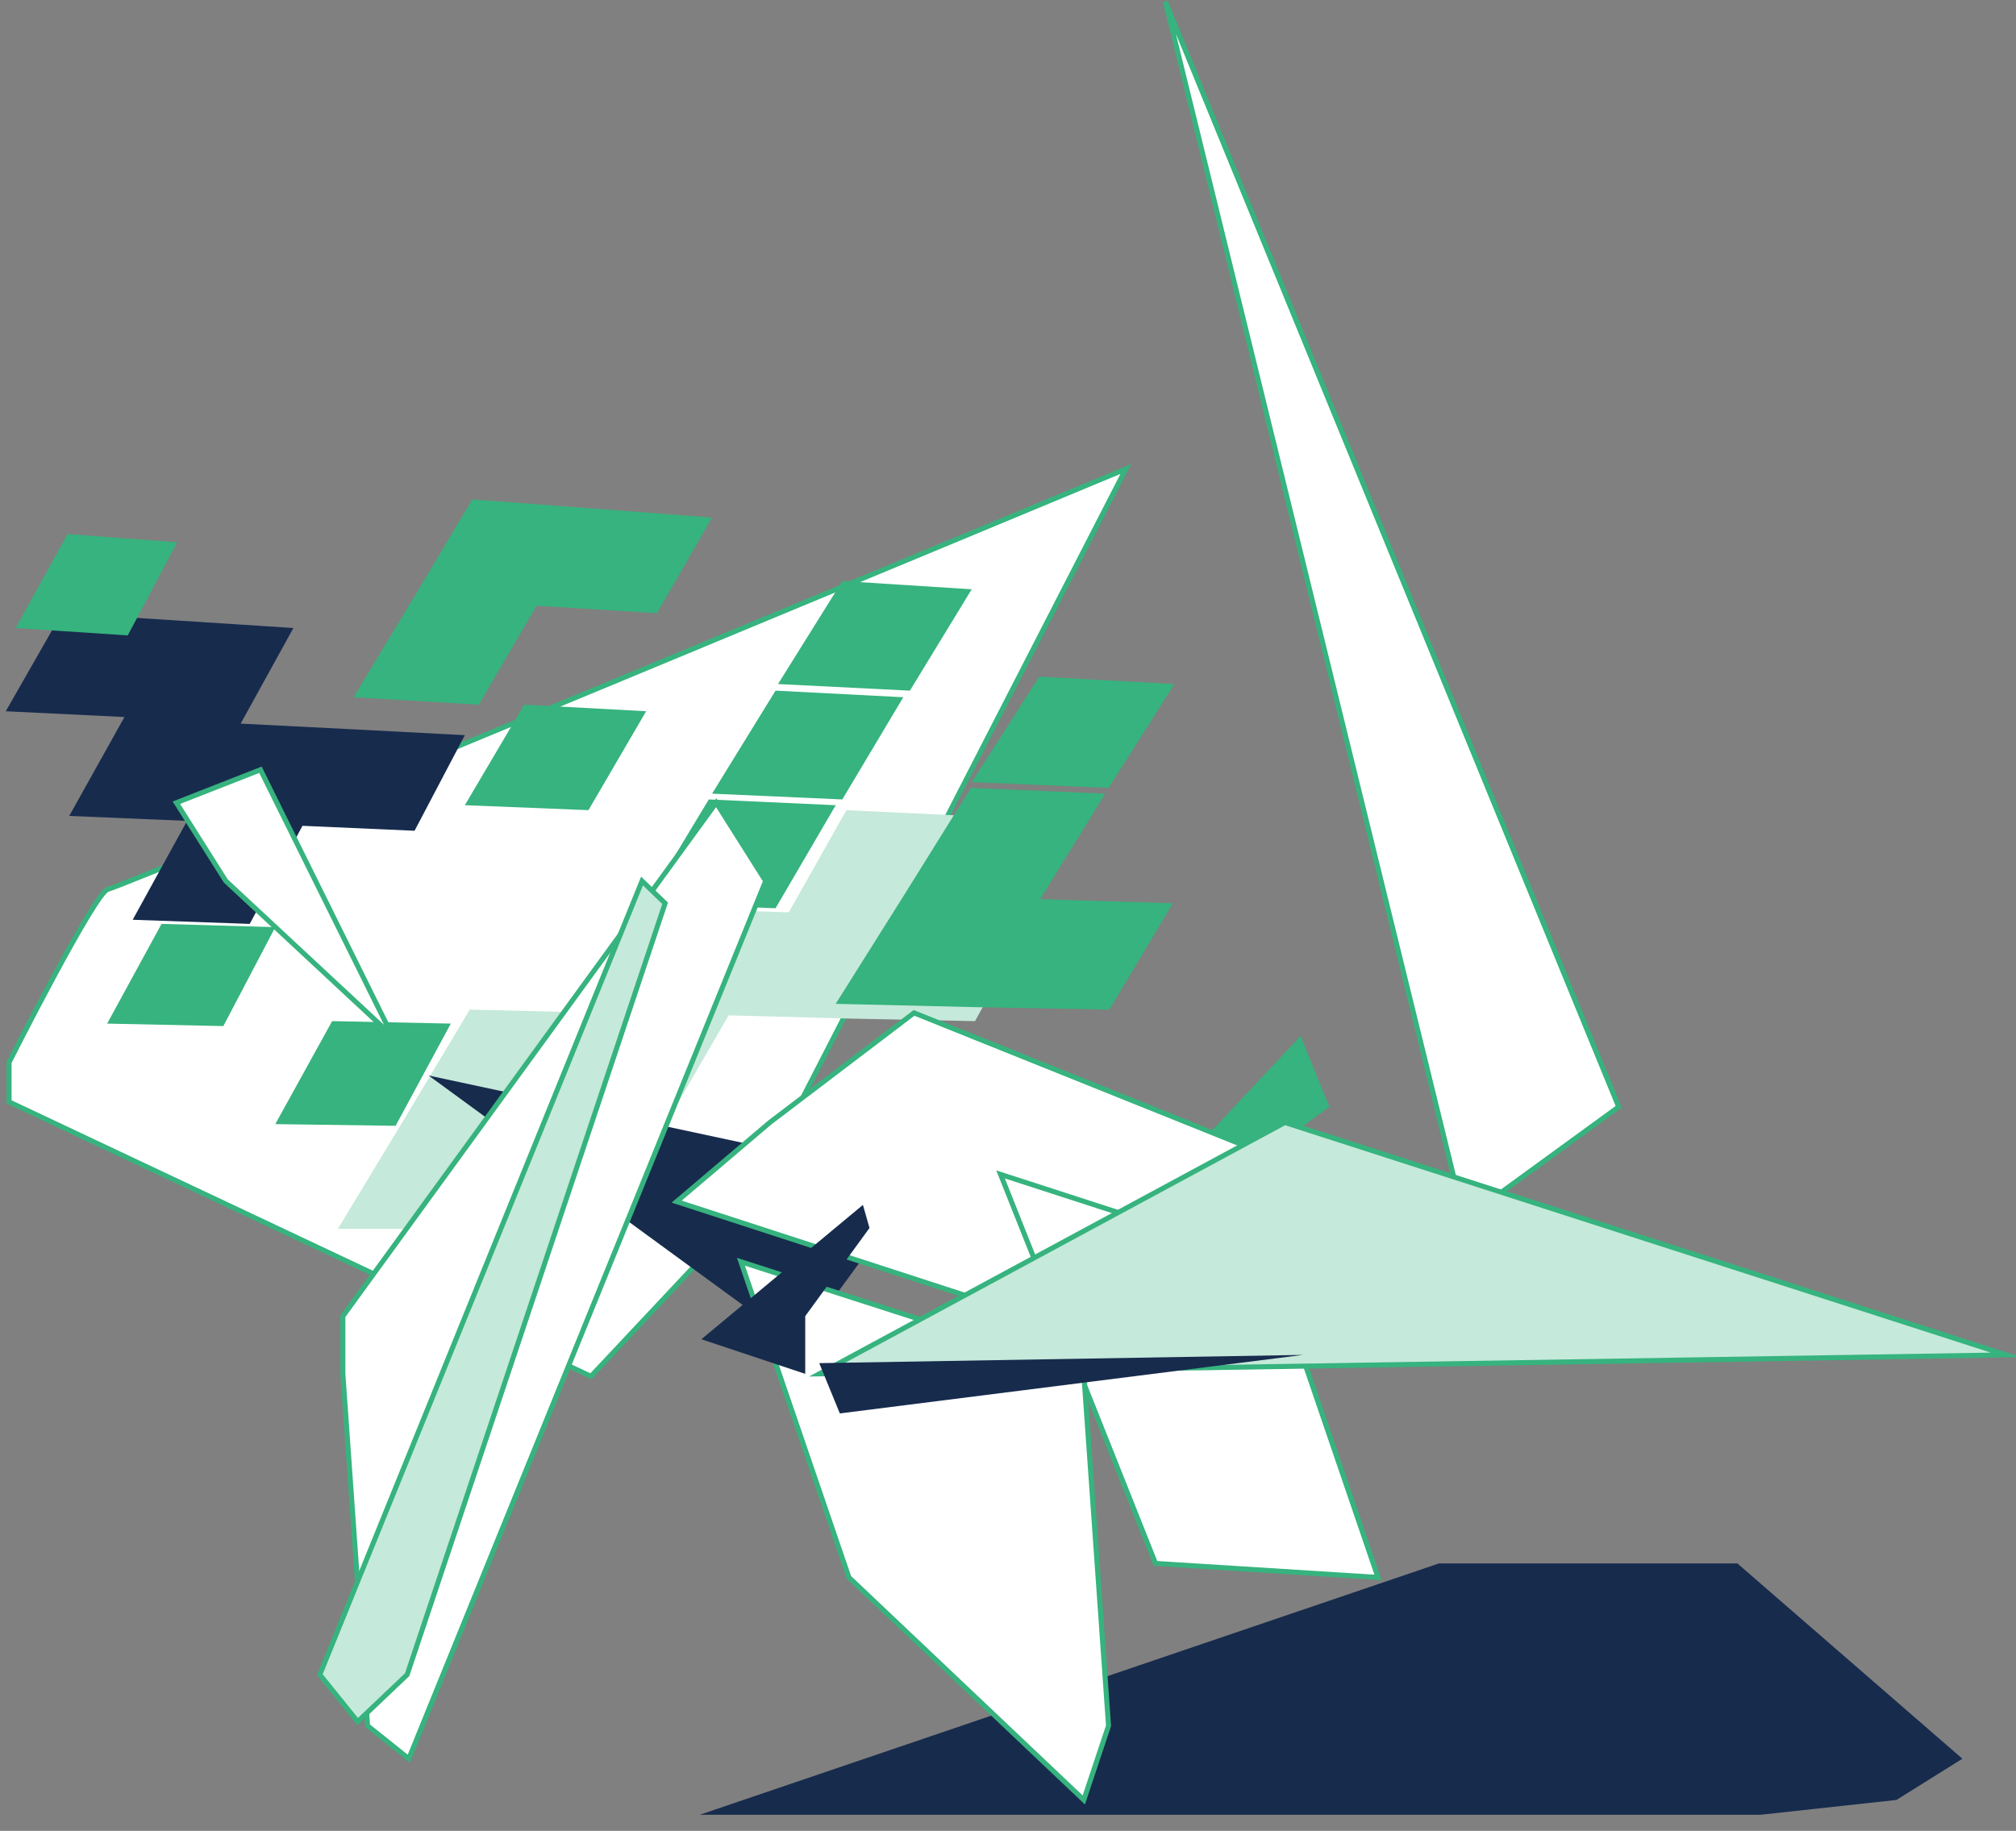 <svg width="240" height="218" viewBox="0 0 240 218" fill="none" xmlns="http://www.w3.org/2000/svg" xmlns:xlink="http://www.w3.org/1999/xlink">
<rect x="0" y="0" width="240" height="218" fill="#808080" stroke="none"/>
<path d="M171.312,186.154L83.302,216.084L209.578,216.084L225.767,214.318L233.616,209.411L206.83,186.154L171.312,186.154Z" transform="rotate(360 158.459 201.119)" fill="#172B4D"/>
<path d="M1.079,131.202L1.079,126.492C1.079,126.492 11.382,106.081 12.853,105.884C14.325,105.688 134.027,55.838 134.027,55.838L88.403,144.646L70.35,163.879L1.079,131.202Z" transform="rotate(360 67.553 109.859)" fill="#FFFFFF" stroke="#36B37E" stroke-width="0.599" stroke-miterlimit="10"/>
<path d="M78.886,108.142L93.898,108.633L100.766,96.465L115.189,97.152L108.419,109.026L122.744,109.516L116.072,121.586L101.649,121.292L86.735,120.899L79.474,133.46L64.07,133.362L56.417,146.315L40.228,146.315L48.175,133.166L55.926,120.212L71.527,120.605L78.886,108.142Z" transform="rotate(360 81.486 121.39)" fill="#C5E9DA"/>
<path d="M55.338,95.874L62.402,83.902L76.923,84.687L70.055,96.463L55.338,95.874Z" transform="rotate(360 66.13 90.183)" fill="#36B37E"/>
<path d="M76.924,107.554L84.381,95.189L99.491,95.876L92.328,108.143L76.924,107.554Z" transform="rotate(360 88.207 101.666)" fill="#36B37E"/>
<path d="M84.772,94.501L92.327,82.234L107.535,83.019L100.275,95.188L84.772,94.501Z" transform="rotate(360 96.154 88.711)" fill="#36B37E"/>
<path d="M123.823,107.062L139.62,107.553L132.065,120.211L115.974,119.917L99.49,119.525L107.634,106.571L115.581,93.814L131.574,94.501L123.823,107.062Z" transform="rotate(360 119.555 107.013)" fill="#36B37E"/>
<path d="M22.272,97.741L8.242,97.152L14.815,85.376L0.687,84.689L7.359,73.012L21.291,73.895L34.929,74.778L28.65,86.161L42.19,86.848L55.338,87.535L49.352,98.918L36.009,98.329L29.729,110.007L15.797,109.516L22.272,97.741Z" transform="rotate(360 28.012 91.509)" fill="#172B4D"/>
<path d="M32.771,110.398L26.589,122.174L12.755,121.88L19.231,110.006L32.771,110.398Z" transform="rotate(360 22.763 116.09)" fill="#36B37E"/>
<path d="M21.095,64.571L15.208,75.66L1.864,74.777L8.045,63.59L21.095,64.571Z" transform="rotate(360 11.48 69.625)" fill="#36B37E"/>
<path d="M57.006,83.903L42.092,83.02L49.254,71.146L56.221,59.469L70.644,60.548L84.773,61.628L78.199,73.011L63.874,72.128L57.006,83.903Z" transform="rotate(360 63.432 71.686)" fill="#36B37E"/>
<path d="M100.275,69.184L115.68,70.165L108.321,82.235L92.622,81.45L100.275,69.184Z" transform="rotate(360 104.151 75.709)" fill="#36B37E"/>
<path d="M115.679,93.127L123.725,80.566L139.816,81.45L131.967,93.814L115.679,93.127Z" transform="rotate(360 127.748 87.19)" fill="#36B37E"/>
<path d="M53.67,121.878L47.096,134.047L32.771,133.85L39.541,121.584L53.67,121.878Z" transform="rotate(360 43.22 127.815)" fill="#36B37E"/>
<path d="M51.021,128.061L105.967,139.836L107.34,143.467L95.076,160.247L51.021,128.061Z" transform="rotate(360 79.181 144.154)" fill="#172B4D"/>
<path d="M192.701,131.79L138.737,0.197L173.47,141.799L177.199,143.075L192.701,131.79Z" transform="rotate(360 165.719 71.636)" fill="#FFFFFF" stroke="#36B37E" stroke-width="0.599" stroke-miterlimit="10"/>
<path d="M138.738,140.524L154.829,123.352L158.263,131.791L142.76,143.076L139.032,141.8L138.738,140.524Z" transform="rotate(360 148.5 133.214)" fill="#36B37E"/>
<path d="M80.554,143.075L91.641,133.655L108.812,120.604L152.277,138.071L154.24,148.571L143.643,163.585L80.554,143.075Z" transform="rotate(360 117.397 142.094)" fill="#FFFFFF" stroke="#36B37E" stroke-width="0.599" stroke-miterlimit="10"/>
<path d="M151.198,150.238L119.114,139.836L137.56,186.154L164.051,187.822L151.198,150.238Z" transform="rotate(360 141.583 163.829)" fill="#FFFFFF" stroke="#36B37E" stroke-width="0.599" stroke-miterlimit="10"/>
<path d="M122.646,161.327L129.024,163.584L131.967,205.486L129.024,214.317L101.06,187.822L88.207,150.238L122.646,161.327Z" transform="rotate(360 110.087 182.278)" fill="#FFFFFF" stroke="#36B37E" stroke-width="0.599" stroke-miterlimit="10"/>
<path d="M152.964,133.654L97.528,163.584L238.816,161.327L152.964,133.654Z" transform="rotate(360 168.172 148.619)" fill="#C5E9DA" stroke="#36B37E" stroke-width="0.599" stroke-miterlimit="10"/>
<path d="M40.817,163.584L40.817,156.715L85.264,95.58L91.151,104.902L48.666,209.411L43.76,205.486L40.817,163.584Z" transform="rotate(360 65.984 152.496)" fill="#FFFFFF" stroke="#36B37E" stroke-width="0.599" stroke-miterlimit="10"/>
<path d="M20.997,95.58L26.884,104.902L46.704,123.35L31.005,91.654L20.997,95.58Z" transform="rotate(360 33.85 107.502)" fill="#FFFFFF" stroke="#36B37E" stroke-width="0.599" stroke-miterlimit="10"/>
<path d="M99.981,168.295L155.123,161.328L97.528,162.309L99.981,168.295Z" transform="rotate(360 126.326 164.812)" fill="#172B4D"/>
<path d="M83.498,159.462L102.728,143.467L103.513,146.214L95.86,156.714L95.86,163.584L83.498,159.462Z" transform="rotate(360 93.505 153.525)" fill="#172B4D"/>
<path d="M38.07,199.402L42.583,204.995L48.47,199.402L79.181,107.552L76.433,104.902L38.07,199.402Z" transform="rotate(360 58.625 154.949)" fill="#C5E9DA" stroke="#36B37E" stroke-width="0.599" stroke-miterlimit="10"/>
</svg>
